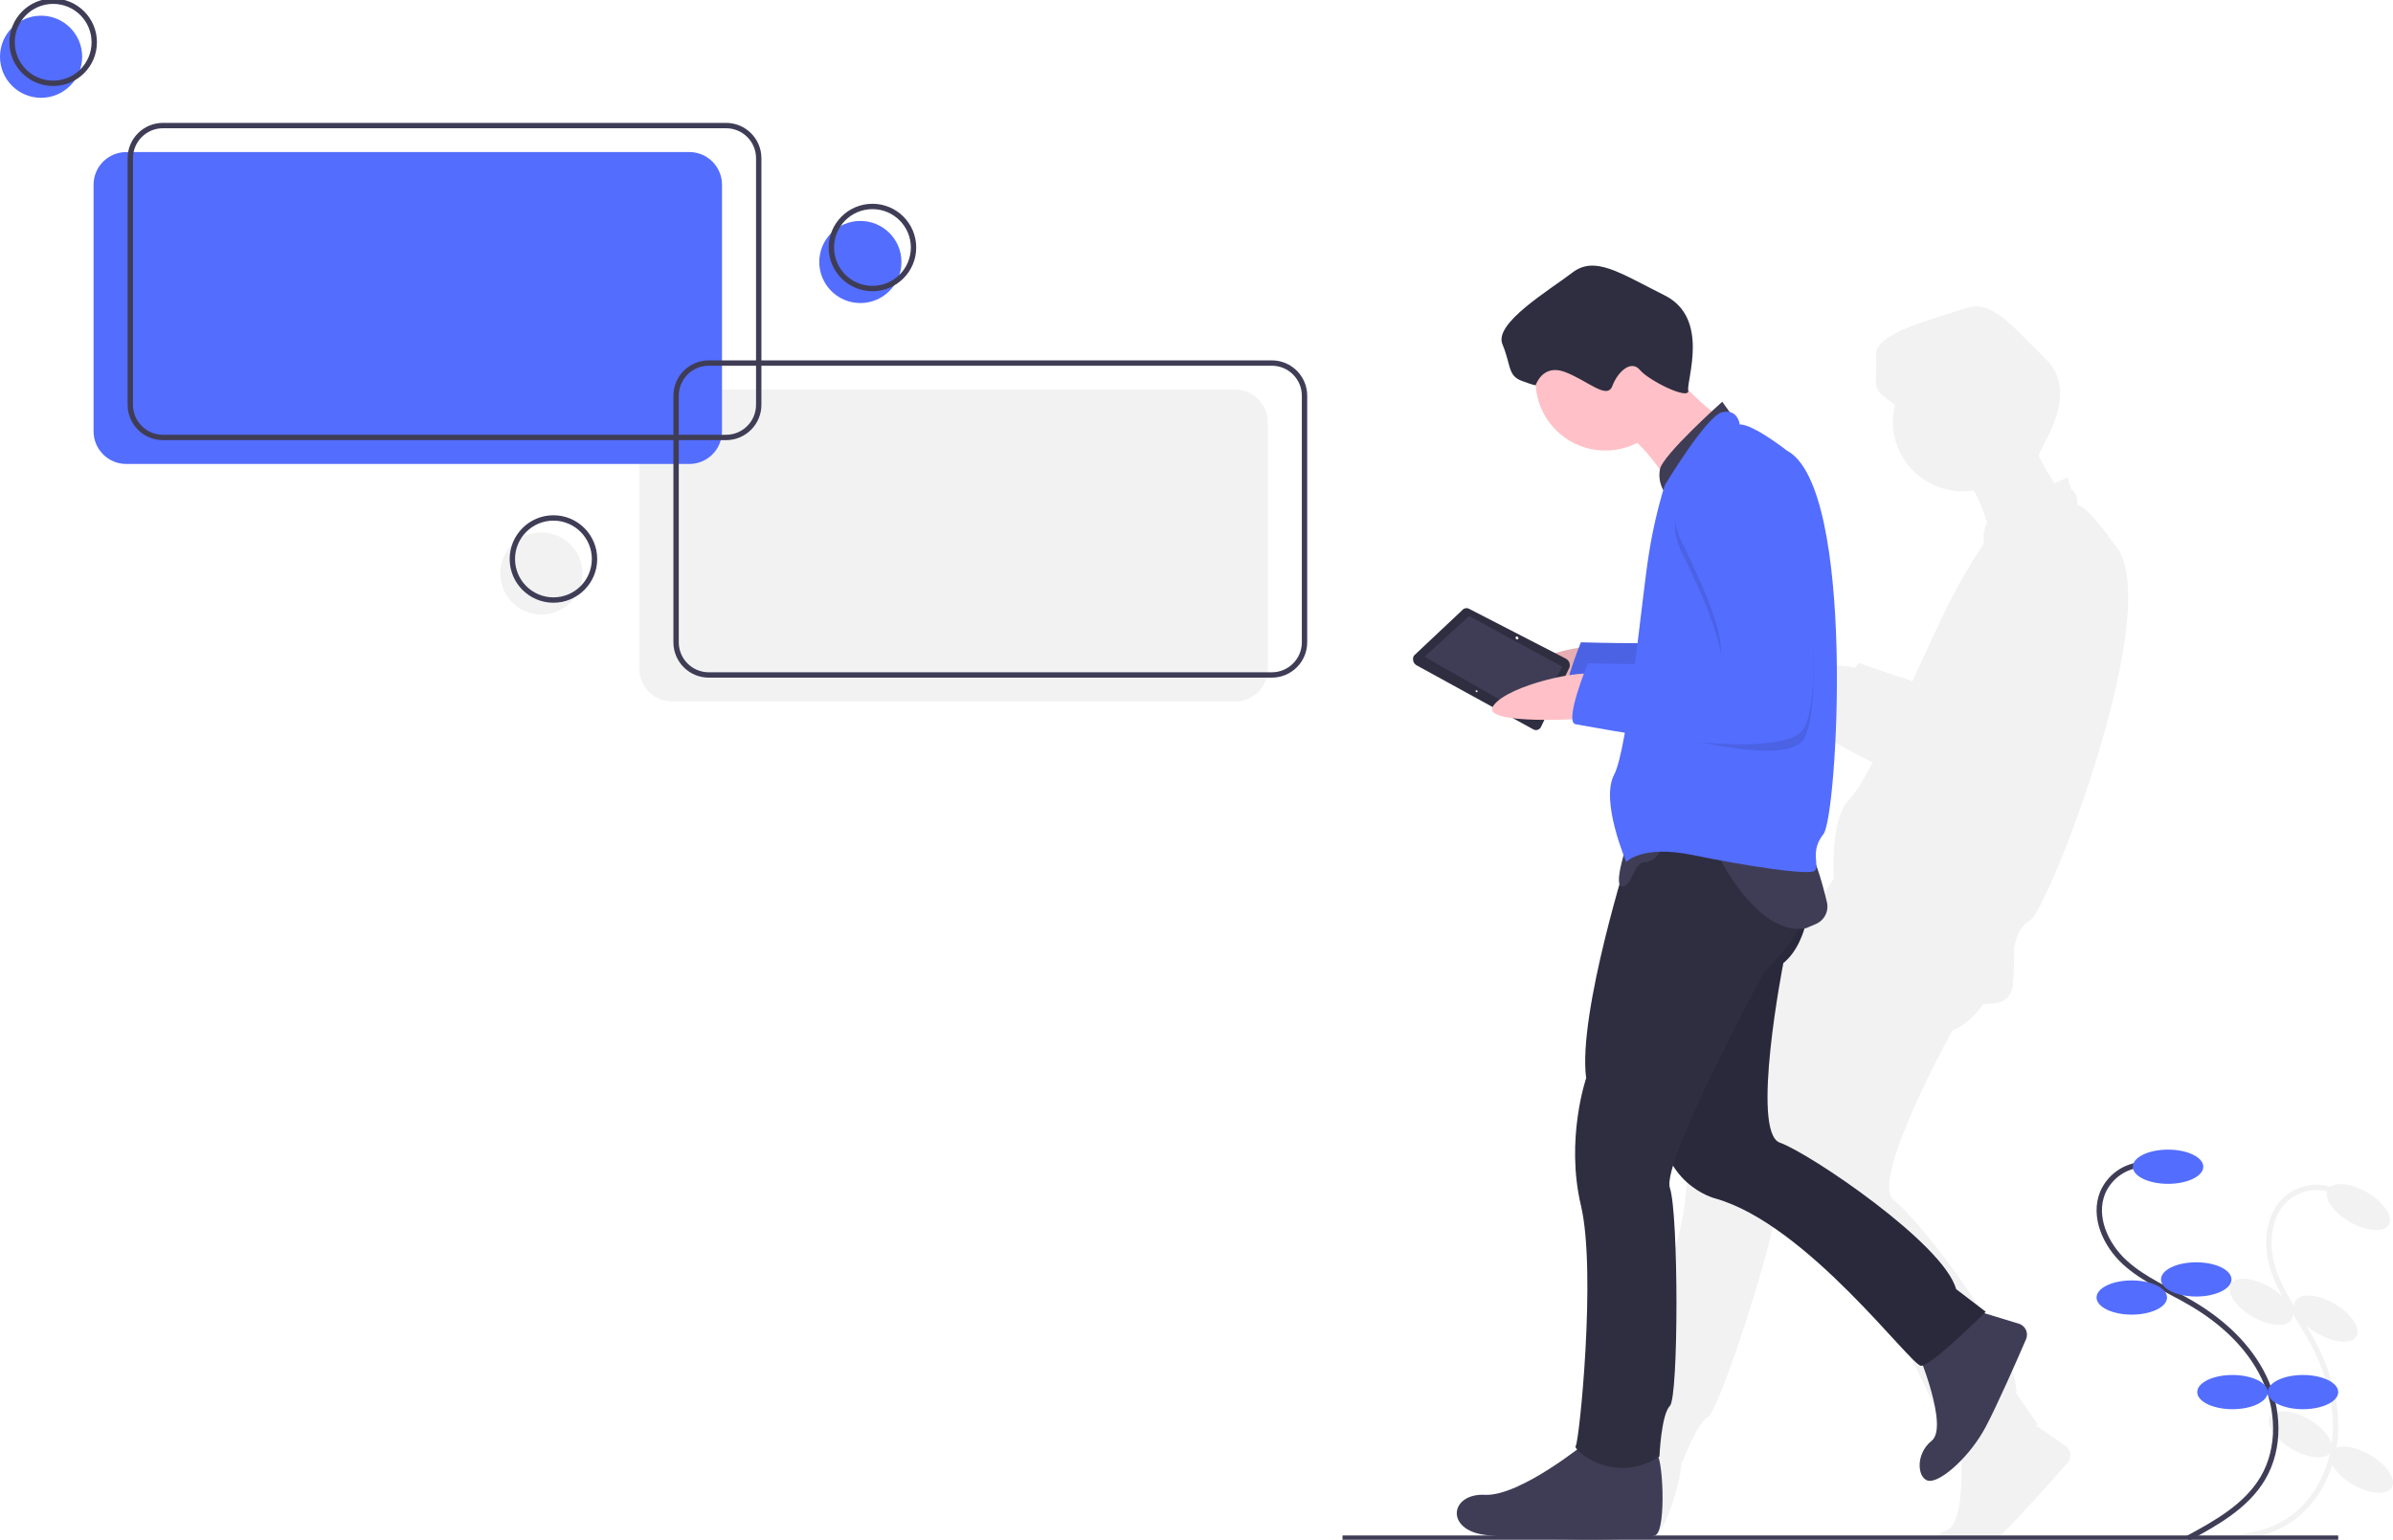 <svg width="446" height="287" viewBox="0 0 446 287" fill="none" xmlns="http://www.w3.org/2000/svg">
<g clip-path="url(#clip0)">
<path d="M372.291 286.7C372.588 286.439 372.878 286.17 373.162 285.895C376.504 282.65 382.499 275.904 385.339 272.674C385.538 272.447 385.687 272.182 385.776 271.894C385.865 271.607 385.892 271.303 385.856 271.004C385.82 270.705 385.721 270.418 385.565 270.159C385.41 269.901 385.202 269.679 384.955 269.507L379.438 265.658C379.652 265.551 379.771 265.49 379.771 265.49L375.812 259.77C376.25 251.031 357.633 227.25 352.973 223.694C348.314 220.138 363.906 192.05 363.906 192.05C366.277 191.133 368.194 189.186 369.661 187.121C369.751 187.137 369.84 187.155 369.931 187.168L371.926 186.984C372.759 186.908 373.539 186.539 374.126 185.944C374.714 185.348 375.072 184.564 375.137 183.731C375.342 181.379 375.416 179.017 375.358 176.657C375.764 175.434 375.773 173.225 378.432 171.473C381.908 169.182 404.237 111.85 393.963 101.355C393.963 101.355 389.586 94.817 387.111 94.016C387.111 94.016 387.503 92.102 386.031 91.241L385.319 88.997C385.319 88.997 384.362 89.418 382.938 90.079C381.822 88.441 380.827 86.724 379.959 84.941C380.452 82.799 387.862 73.361 381.216 66.836C374.474 60.215 371.143 55.723 366.12 57.514C361.096 59.305 349.292 61.977 349.638 66.187C349.983 70.398 348.764 72.052 350.939 73.781C353.113 75.508 353.189 75.366 353.189 75.366L353.189 75.365C352.654 77.457 352.648 79.649 353.173 81.744C353.698 83.838 354.737 85.769 356.196 87.361C357.656 88.954 359.489 90.158 361.531 90.865C363.573 91.572 365.759 91.759 367.891 91.409C368.898 93.339 369.729 95.356 370.374 97.436C369.752 98.616 369.541 99.969 369.775 101.282C367.512 104.625 365.454 108.101 363.612 111.692C362.139 114.533 359.413 120.548 356.427 126.958C351.182 125.267 346.439 123.557 346.439 123.557C346.439 123.557 346.164 123.881 345.732 124.413C344.247 124.16 342.744 124.019 341.238 123.99L328.575 111.248C328.405 111.053 328.17 110.928 327.914 110.896C327.658 110.865 327.4 110.928 327.188 111.075L316.059 116.346C315.926 116.468 315.82 116.616 315.747 116.781C315.673 116.945 315.634 117.123 315.632 117.303C315.629 117.483 315.663 117.662 315.732 117.829C315.801 117.995 315.903 118.146 316.031 118.272L327.057 129.969C326.192 130.896 327.665 132.03 330.044 133.137L332.941 136.21C333.034 136.327 333.152 136.423 333.287 136.49C333.422 136.557 333.569 136.594 333.72 136.598C333.87 136.602 334.019 136.573 334.157 136.513C334.295 136.453 334.418 136.363 334.518 136.251L335.5 135.217C337.291 135.807 339.066 136.329 340.5 136.731C340.395 137.246 340.47 137.624 340.804 137.788C341.411 138.085 344.635 139.876 349.032 142.116C347.272 145.43 345.742 147.957 344.707 148.955C341.539 152.011 341.616 160.444 341.778 163.752C340.768 165.264 339.354 167.582 339.385 168.661C333.801 176.971 323.871 192.643 322.334 201.149C322.334 201.149 315.116 210.769 314.096 223.418C313.076 236.067 300.169 265.365 299.35 265.783C299.225 265.847 299.245 266.108 299.398 266.492C295.133 267.966 306.219 286.789 308.476 286.153C310.437 285.6 313.402 275.571 313.398 272.489C313.466 272.472 313.532 272.459 313.601 272.441C313.601 272.441 316.313 265.121 318.361 264.075C320.408 263.03 330.922 230.567 330.877 225.429C330.87 224.641 331.553 223.318 332.711 221.645C333.52 224.98 335.514 227.908 338.321 229.886C353.218 239.826 363.362 270.772 365.218 271.372C365.326 271.4 365.438 271.412 365.549 271.406C365.707 275.82 365.62 284.189 362.769 285.267C361.912 285.589 361.14 286.104 360.515 286.773" fill="#F2F2F2"/>
<path d="M435.642 222.267C434.214 221.54 432.612 221.225 431.015 221.357C429.417 221.489 427.889 222.063 426.6 223.015C422.73 225.959 422.141 231.722 423.596 236.359C425.051 240.997 428.096 244.937 430.481 249.173C433.683 254.862 435.746 261.373 435.214 267.879C434.682 274.386 431.266 280.839 425.568 284.033C420.28 286.997 413.873 286.884 407.813 286.691" stroke="#F2F2F2" stroke-miterlimit="10"/>
<path d="M445.213 228.293C446.1 226.771 444.278 224.058 441.144 222.233C438.009 220.408 434.749 220.162 433.862 221.683C432.975 223.204 434.797 225.917 437.931 227.742C441.066 229.567 444.326 229.814 445.213 228.293Z" fill="#F2F2F2"/>
<path d="M439.17 249.084C440.057 247.562 438.236 244.849 435.101 243.024C431.967 241.199 428.706 240.953 427.819 242.474C426.932 243.995 428.754 246.708 431.888 248.533C435.023 250.358 438.283 250.605 439.17 249.084Z" fill="#F2F2F2"/>
<path d="M427.091 245.957C427.979 244.436 426.157 241.723 423.022 239.898C419.888 238.073 416.628 237.827 415.741 239.348C414.853 240.869 416.675 243.582 419.81 245.407C422.944 247.232 426.204 247.478 427.091 245.957Z" fill="#F2F2F2"/>
<path d="M434.425 270.63C435.312 269.109 433.49 266.396 430.356 264.571C427.221 262.746 423.961 262.499 423.074 264.02C422.187 265.542 424.008 268.254 427.143 270.08C430.277 271.905 433.537 272.151 434.425 270.63Z" fill="#F2F2F2"/>
<path d="M445.775 277.239C446.663 275.718 444.841 273.005 441.706 271.18C438.572 269.355 435.312 269.109 434.425 270.63C433.537 272.151 435.359 274.864 438.494 276.689C441.628 278.514 444.888 278.76 445.775 277.239Z" fill="#F2F2F2"/>
<path d="M399.335 217.079C397.734 217.169 396.191 217.703 394.878 218.62C393.564 219.538 392.533 220.803 391.899 222.274C390.039 226.764 392.433 232.04 396.027 235.315C399.621 238.589 404.238 240.461 408.432 242.922C414.066 246.227 419.129 250.814 421.948 256.703C424.767 262.592 425.066 269.887 421.753 275.513C418.677 280.734 413.085 283.86 407.751 286.742" stroke="#3F3D56" stroke-miterlimit="10"/>
<path d="M404.071 220.658C407.699 220.658 410.64 219.23 410.64 217.47C410.64 215.709 407.699 214.282 404.071 214.282C400.443 214.282 397.503 215.709 397.503 217.47C397.503 219.23 400.443 220.658 404.071 220.658Z" fill="#536DFE"/>
<path d="M409.326 241.661C412.954 241.661 415.895 240.234 415.895 238.473C415.895 236.712 412.954 235.285 409.326 235.285C405.698 235.285 402.758 236.712 402.758 238.473C402.758 240.234 405.698 241.661 409.326 241.661Z" fill="#536DFE"/>
<path d="M397.315 245.037C400.943 245.037 403.884 243.609 403.884 241.849C403.884 240.088 400.943 238.661 397.315 238.661C393.687 238.661 390.746 240.088 390.746 241.849C390.746 243.609 393.687 245.037 397.315 245.037Z" fill="#536DFE"/>
<path d="M416.083 262.665C419.71 262.665 422.651 261.237 422.651 259.477C422.651 257.716 419.71 256.289 416.083 256.289C412.455 256.289 409.514 257.716 409.514 259.477C409.514 261.237 412.455 262.665 416.083 262.665Z" fill="#536DFE"/>
<path d="M429.22 262.665C432.848 262.665 435.789 261.237 435.789 259.477C435.789 257.716 432.848 256.289 429.22 256.289C425.592 256.289 422.651 257.716 422.651 259.477C422.651 261.237 425.592 262.665 429.22 262.665Z" fill="#536DFE"/>
<path d="M250.213 286.699H435.789" stroke="#3F3D56" stroke-miterlimit="10"/>
<path d="M296.017 128.988C296.017 128.988 275.376 132.247 277.913 128.134C280.45 124.022 293.957 119.913 296.434 120.771C298.912 121.629 296.017 128.988 296.017 128.988Z" fill="#FFC1C7"/>
<path opacity="0.1" d="M296.017 128.988C296.017 128.988 275.376 132.247 277.913 128.134C280.45 124.022 293.957 119.913 296.434 120.771C298.912 121.629 296.017 128.988 296.017 128.988Z" fill="black"/>
<path d="M319.689 83.001C319.689 83.001 306.355 86.576 312.534 97.949C312.534 97.949 322.616 117.772 318.388 119.071C314.16 120.371 294.648 119.721 294.648 119.721C294.648 119.721 290.095 130.77 292.371 131.095C294.648 131.42 331.071 138.893 334.974 131.745C338.876 124.596 334.974 93.725 334.974 93.725C334.974 93.725 329.445 78.452 319.689 83.001Z" fill="#536DFE"/>
<path opacity="0.1" d="M319.689 83.001C319.689 83.001 306.355 86.576 312.534 97.949C312.534 97.949 322.616 117.772 318.388 119.071C314.16 120.371 294.648 119.721 294.648 119.721C294.648 119.721 290.095 130.77 292.371 131.095C294.648 131.42 331.071 138.893 334.974 131.745C338.876 124.596 334.974 93.725 334.974 93.725C334.974 93.725 329.445 78.452 319.689 83.001Z" fill="black"/>
<path d="M357.413 251.977C357.413 251.977 363.267 265.95 360.015 268.55C356.762 271.15 357.413 276.024 359.689 276.024C361.966 276.024 367.169 271.475 370.096 265.95C372.276 261.835 375.9 253.573 377.607 249.625C377.727 249.349 377.786 249.05 377.783 248.749C377.779 248.448 377.711 248.151 377.585 247.878C377.458 247.605 377.275 247.361 377.048 247.163C376.821 246.966 376.554 246.818 376.266 246.73L366.844 243.854L357.413 251.977Z" fill="#3F3D56"/>
<path d="M295.624 268.875C295.624 268.875 283.266 278.949 276.762 278.624C270.257 278.299 269.282 285.123 276.762 286.098C284.241 287.072 306.681 287.397 308.632 286.098C310.583 284.798 309.933 271.15 308.632 270.825C307.331 270.5 295.624 268.875 295.624 268.875Z" fill="#3F3D56"/>
<path d="M337.575 165.215C337.575 165.215 337.575 175.288 332.372 179.513C332.372 179.513 326.193 211.033 331.721 212.983C337.25 214.933 362.291 231.83 364.567 240.279L370.096 244.503C370.096 244.503 360.014 254.577 358.063 254.577C356.112 254.577 336.925 228.256 319.689 223.381C319.689 223.381 308.957 220.782 309.282 206.809C309.607 192.836 322.29 155.791 322.29 155.791H336.925L337.575 165.215Z" fill="#2F2E41"/>
<path opacity="0.1" d="M337.575 165.215C337.575 165.215 337.575 175.288 332.372 179.513C332.372 179.513 326.193 211.033 331.721 212.983C337.25 214.933 362.291 231.83 364.567 240.279L370.096 244.503C370.096 244.503 360.014 254.577 358.063 254.577C356.112 254.577 336.925 228.256 319.689 223.381C319.689 223.381 308.957 220.782 309.282 206.809C309.607 192.836 322.29 155.791 322.29 155.791H336.925L337.575 165.215Z" fill="black"/>
<path d="M303.754 158.391C303.754 158.391 293.997 188.936 295.624 200.96C295.624 200.96 291.721 212.333 294.648 224.681C297.575 237.03 294.323 268.875 293.672 269.525C293.022 270.175 300.827 276.999 309.282 271.475C309.282 271.475 309.607 263.676 311.233 262.051C312.86 260.426 312.86 226.306 311.233 221.432C309.607 216.557 328.795 181.137 328.795 181.137C328.795 181.137 339.201 171.714 335.299 166.84C331.396 161.965 335.624 152.217 335.624 152.217L306.03 154.166L303.754 158.391Z" fill="#2F2E41"/>
<path d="M299.201 83.976C306.385 83.976 312.209 78.157 312.209 70.978C312.209 63.8 306.385 57.98 299.201 57.98C292.016 57.98 286.193 63.8 286.193 70.978C286.193 78.157 292.016 83.976 299.201 83.976Z" fill="#FFC1C7"/>
<path d="M307.656 65.129C307.656 65.129 318.063 77.152 320.664 77.477C323.266 77.802 312.209 91.775 312.209 91.775C312.209 91.775 306.03 81.377 301.802 80.402C297.575 79.427 307.656 65.129 307.656 65.129Z" fill="#FFC1C7"/>
<path d="M322.616 77.152L320.99 74.878C320.99 74.878 309.785 84.859 309.371 87.504C309.092 88.989 309.411 90.524 310.258 91.775L316.762 88.851L320.014 82.352L322.616 77.152Z" fill="#3F3D56"/>
<path d="M303.103 157.741C303.103 157.741 300.502 165.54 302.453 165.215C304.404 164.89 304.404 160.665 306.681 160.665C308.957 160.665 310.258 157.091 310.258 157.091L303.103 157.741Z" fill="#3F3D56"/>
<path d="M319.689 158.391C319.689 158.391 327.169 174.638 336.6 173.014L338.441 172.225C339.211 171.896 339.839 171.306 340.214 170.558C340.59 169.811 340.689 168.955 340.494 168.142C339.595 164.399 337.943 158.391 336.6 158.391H319.689Z" fill="#3F3D56"/>
<path d="M286.221 71.794C286.221 71.794 287.493 67.729 291.721 69.353C295.949 70.978 299.526 74.553 300.502 71.953C301.477 69.353 303.974 66.962 305.652 68.97C307.331 70.978 314.973 74.715 314.648 72.765C314.323 70.816 318.713 59.28 310.258 55.056C301.802 50.831 297.25 47.581 293.022 50.831C288.794 54.081 278.388 60.255 280.014 64.154C281.64 68.054 280.989 70.003 283.591 70.978C286.193 71.953 286.221 71.794 286.221 71.794Z" fill="#2F2E41"/>
<path d="M324.242 79.102C324.242 79.102 323.916 76.177 320.99 76.827C318.063 77.477 310.258 90.475 310.258 90.475C308.984 94.625 308.006 98.86 307.331 103.149C306.03 110.947 303.428 139.543 300.827 144.418C298.225 149.292 303.103 160.665 303.103 160.665C303.103 160.665 306.03 157.416 315.461 159.366C324.892 161.315 337.25 163.265 338.226 162.29C339.201 161.315 337.25 158.716 339.852 155.466C342.453 152.217 346.031 90.8 333.022 83.976C333.022 83.976 326.843 79.102 324.242 79.102Z" fill="#536DFE"/>
<path opacity="0.1" d="M320.99 88.851C320.99 88.851 307.656 92.425 313.835 103.799C313.835 103.799 323.917 123.621 319.689 124.921C315.461 126.22 295.949 125.57 295.949 125.57C295.949 125.57 293.835 132.557 296.111 132.882C298.388 133.207 332.372 144.743 336.274 137.594C340.177 130.445 336.274 99.574 336.274 99.574C336.274 99.574 330.746 84.301 320.99 88.851Z" fill="black"/>
<path d="M264.089 124.048L285.704 135.912C285.829 135.995 285.971 136.05 286.12 136.072C286.269 136.094 286.421 136.084 286.565 136.041C286.709 135.999 286.843 135.925 286.955 135.826C287.068 135.726 287.158 135.603 287.218 135.466L292.513 124.406C292.613 124.091 292.597 123.75 292.467 123.446C292.337 123.142 292.102 122.894 291.804 122.749L273.859 113.506C273.638 113.373 273.375 113.326 273.122 113.375C272.869 113.423 272.642 113.563 272.486 113.768L263.522 122.207C263.433 122.364 263.378 122.537 263.359 122.716C263.34 122.896 263.357 123.077 263.41 123.249C263.464 123.421 263.551 123.581 263.668 123.718C263.785 123.856 263.928 123.968 264.089 124.048Z" fill="#2F2E41"/>
<path d="M265.532 122.414L285.796 133.988L291.188 124.276L273.804 114.83L265.532 122.414Z" fill="#3F3D56"/>
<path d="M282.92 119.135C283.028 119.045 283.029 118.87 282.924 118.744C282.818 118.617 282.645 118.588 282.538 118.678C282.43 118.768 282.428 118.943 282.533 119.069C282.639 119.196 282.812 119.225 282.92 119.135Z" fill="#F2F2F2"/>
<path d="M275.333 128.994C275.404 128.934 275.406 128.818 275.335 128.733C275.265 128.649 275.15 128.629 275.078 128.689C275.006 128.749 275.005 128.866 275.075 128.95C275.145 129.035 275.261 129.054 275.333 128.994Z" fill="#F2F2F2"/>
<path d="M296.319 133.912C296.319 133.912 275.473 135.372 278.357 131.495C281.241 127.617 295.053 124.693 297.447 125.762C299.841 126.832 296.319 133.912 296.319 133.912Z" fill="#FFC1C7"/>
<path d="M320.99 86.901C320.99 86.901 307.656 90.475 313.835 101.849C313.835 101.849 323.917 121.671 319.689 122.971C315.461 124.271 295.949 123.621 295.949 123.621C295.949 123.621 291.396 134.669 293.672 134.994C295.949 135.319 332.372 142.793 336.274 135.644C340.177 128.495 336.274 97.624 336.274 97.624C336.274 97.624 330.746 82.352 320.99 86.901Z" fill="#536DFE"/>
<path d="M230.196 72.611H125.255C121.89 72.611 119.163 75.336 119.163 78.698V124.661C119.163 128.022 121.89 130.747 125.255 130.747H230.196C233.56 130.747 236.287 128.022 236.287 124.661V78.698C236.287 75.336 233.56 72.611 230.196 72.611Z" fill="#F2F2F2"/>
<path d="M7.657 18.228C11.886 18.228 15.315 14.803 15.315 10.577C15.315 6.351 11.886 2.926 7.657 2.926C3.428 2.926 0 6.351 0 10.577C0 14.803 3.428 18.228 7.657 18.228Z" fill="#536DFE"/>
<path d="M9.909 15.528C14.139 15.528 17.567 12.102 17.567 7.876C17.567 3.651 14.139 0.225 9.909 0.225C5.68 0.225 2.252 3.651 2.252 7.876C2.252 12.102 5.68 15.528 9.909 15.528Z" stroke="#3F3D56" stroke-miterlimit="10"/>
<path d="M100.896 114.545C105.125 114.545 108.553 111.119 108.553 106.893C108.553 102.668 105.125 99.242 100.896 99.242C96.667 99.242 93.239 102.668 93.239 106.893C93.239 111.119 96.667 114.545 100.896 114.545Z" fill="#F2F2F2"/>
<path d="M103.148 111.844C107.377 111.844 110.805 108.419 110.805 104.193C110.805 99.967 107.377 96.541 103.148 96.541C98.919 96.541 95.491 99.967 95.491 104.193C95.491 108.419 98.919 111.844 103.148 111.844Z" stroke="#3F3D56" stroke-miterlimit="10"/>
<path d="M160.352 56.485C164.581 56.485 168.01 53.059 168.01 48.833C168.01 44.608 164.581 41.182 160.352 41.182C156.123 41.182 152.695 44.608 152.695 48.833C152.695 53.059 156.123 56.485 160.352 56.485Z" fill="#536DFE"/>
<path d="M162.604 53.784C166.833 53.784 170.262 50.359 170.262 46.133C170.262 41.907 166.833 38.482 162.604 38.482C158.375 38.482 154.947 41.907 154.947 46.133C154.947 50.359 158.375 53.784 162.604 53.784Z" stroke="#3F3D56" stroke-miterlimit="10"/>
<path d="M128.473 28.344H23.532C20.168 28.344 17.44 31.069 17.44 34.43V80.394C17.44 83.755 20.168 86.48 23.532 86.48H128.473C131.837 86.48 134.564 83.755 134.564 80.394V34.43C134.564 31.069 131.837 28.344 128.473 28.344Z" fill="#536DFE"/>
<path d="M135.318 23.404H30.377C27.012 23.404 24.285 26.129 24.285 29.491V75.454C24.285 78.815 27.012 81.54 30.377 81.54H135.318C138.682 81.54 141.409 78.815 141.409 75.454V29.491C141.409 26.129 138.682 23.404 135.318 23.404Z" stroke="#3F3D56" stroke-miterlimit="10"/>
<path d="M237.041 67.671H132.1C128.735 67.671 126.008 70.396 126.008 73.758V119.721C126.008 123.083 128.735 125.808 132.1 125.808H237.041C240.405 125.808 243.132 123.083 243.132 119.721V73.758C243.132 70.396 240.405 67.671 237.041 67.671Z" stroke="#3F3D56" stroke-miterlimit="10"/>
</g>
<defs>
<clipPath id="clip0">
<rect width="446" height="287" fill="white"/>
</clipPath>
</defs>
</svg>

